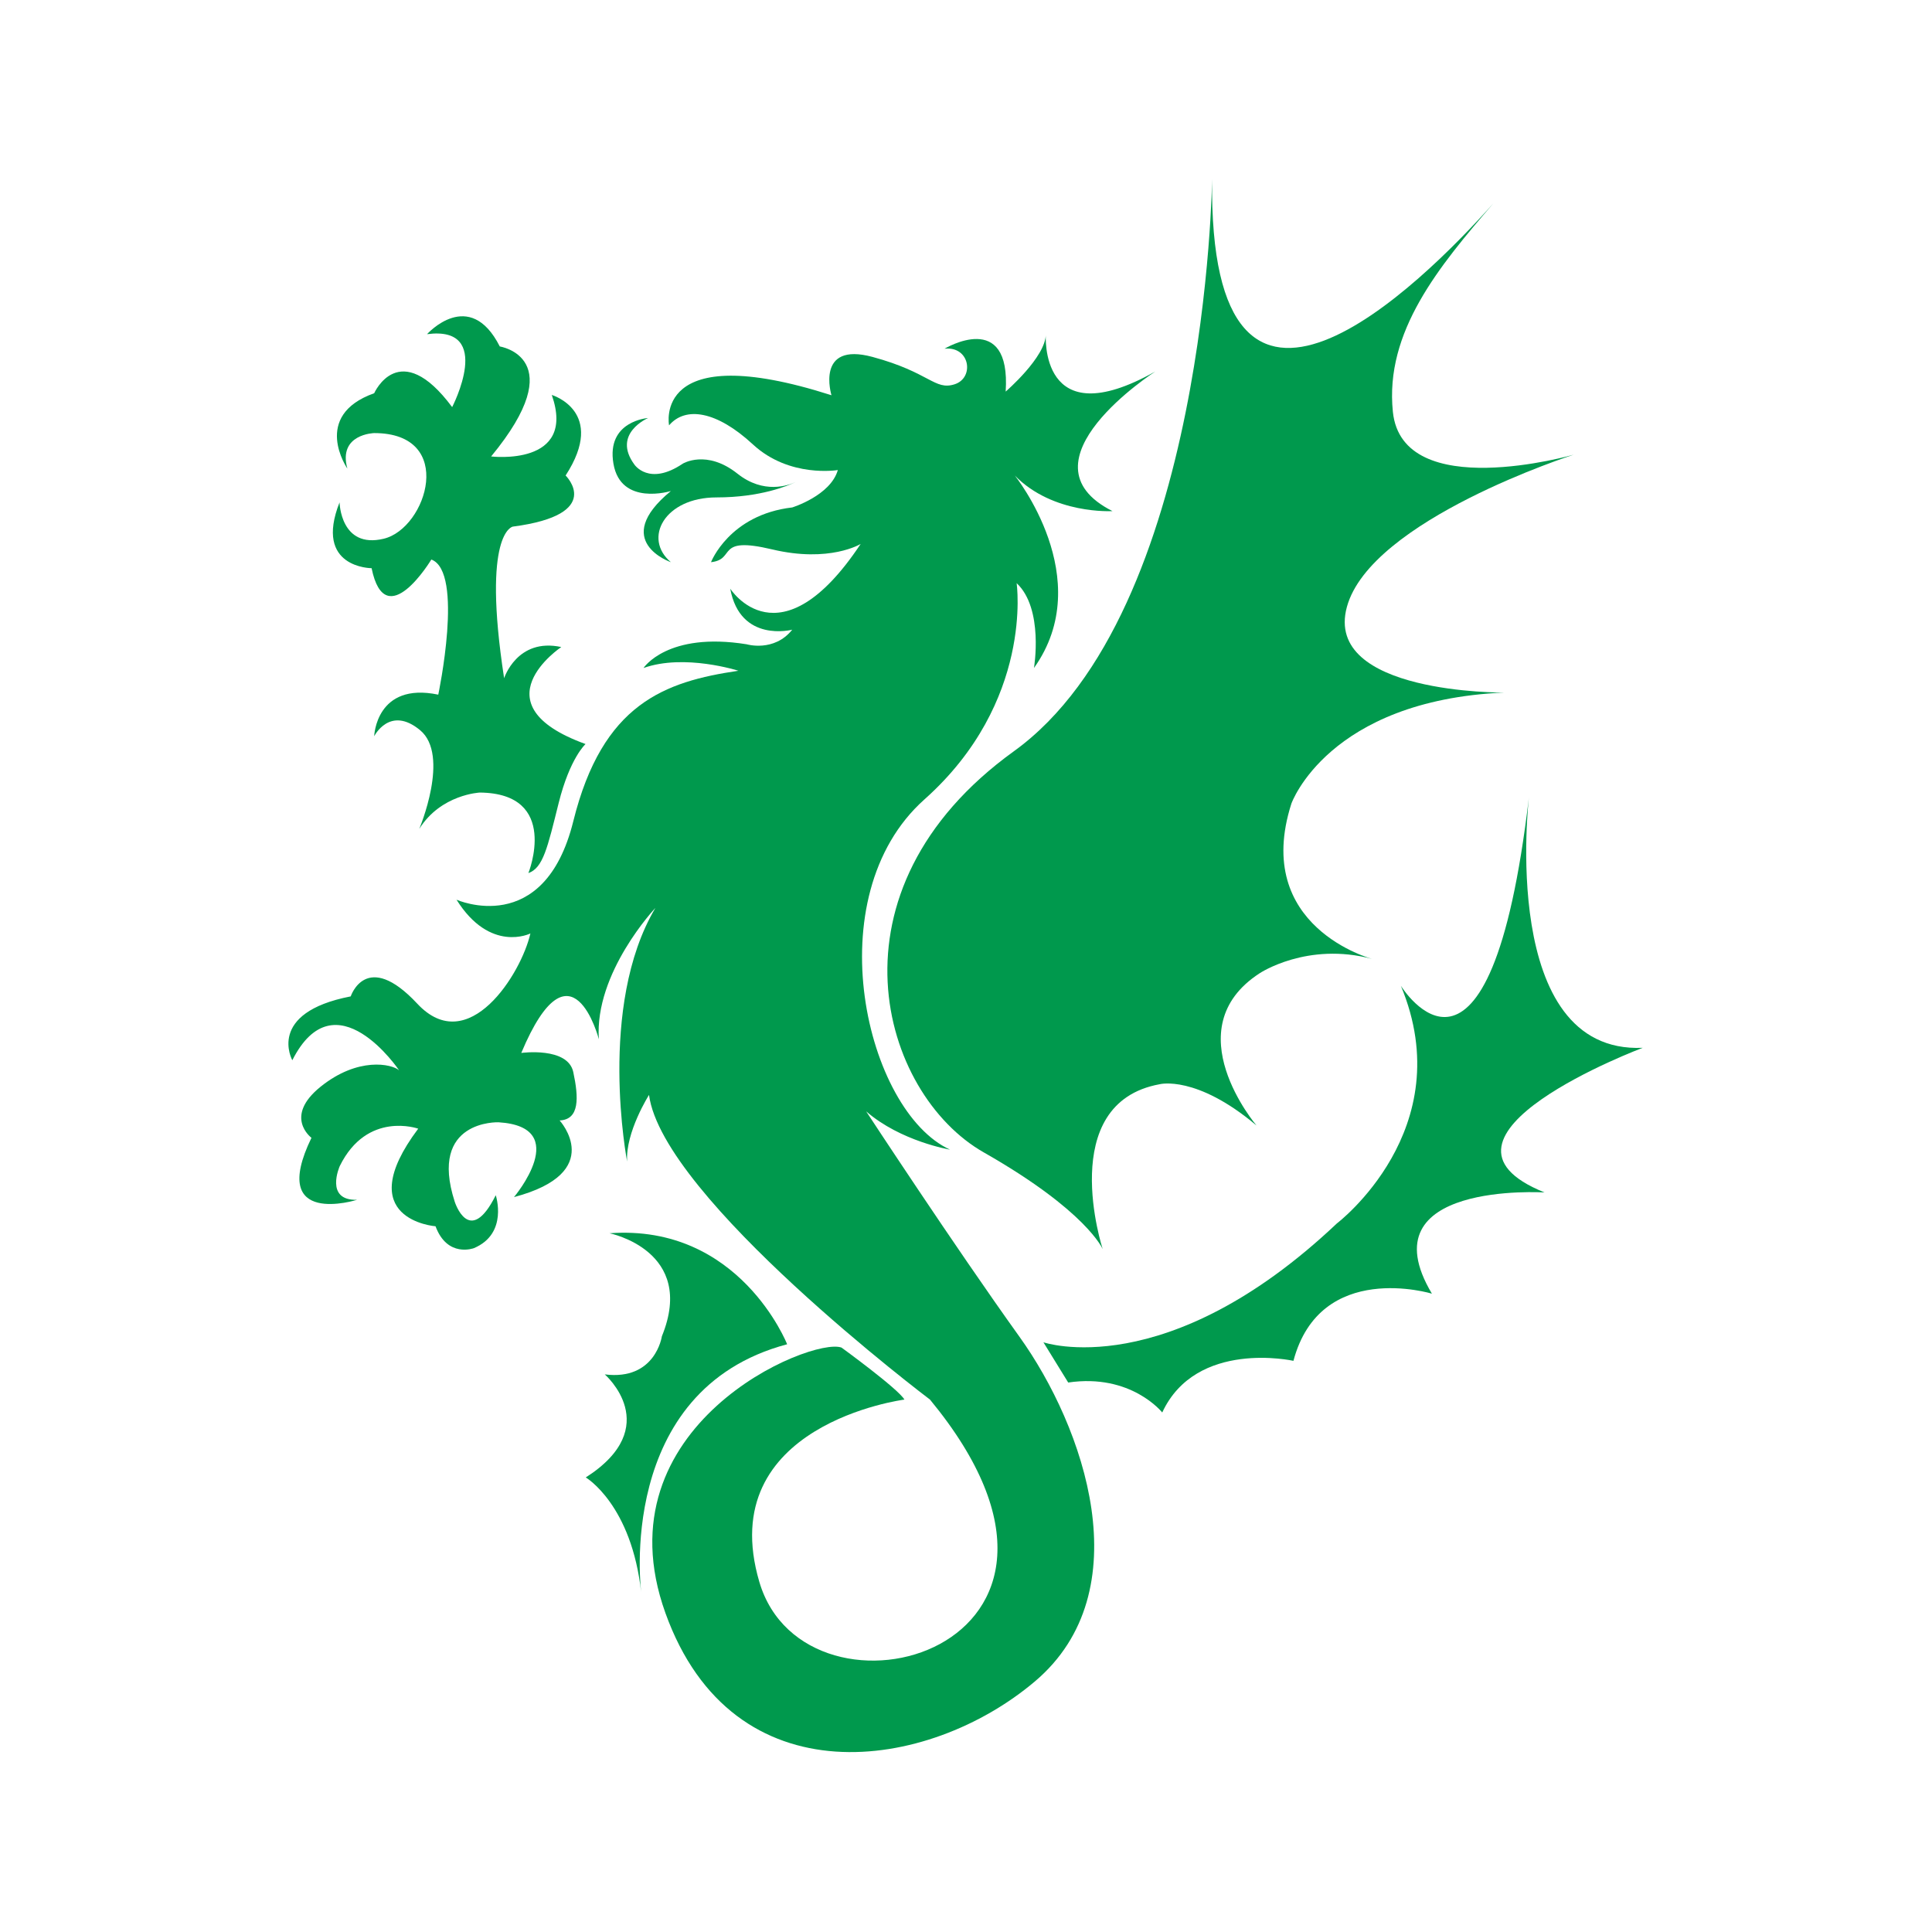 <?xml version="1.0" encoding="UTF-8" standalone="no"?>
<!DOCTYPE svg PUBLIC "-//W3C//DTD SVG 1.1//EN" "http://www.w3.org/Graphics/SVG/1.1/DTD/svg11.dtd">
<svg width="100%" height="100%" viewBox="0 0 140 140" version="1.1" xmlns="http://www.w3.org/2000/svg" xmlns:xlink="http://www.w3.org/1999/xlink" xml:space="preserve" style="fill-rule:evenodd;clip-rule:evenodd;stroke-linejoin:round;stroke-miterlimit:1.414;">
    <g transform="matrix(1,0,0,1,-1339.79,-205.499)">
        <g transform="matrix(1,0,0,1,909.052,5.68434e-14)">
            <g transform="matrix(0.857,0,0,0.857,243.105,-72.435)">
                <path d="M250.581,357.56C250.581,357.56 252.705,352.727 257.174,358.733C257.174,358.733 260.763,351.819 255.051,352.566C255.051,352.566 258.638,348.551 261.201,353.605C261.201,353.605 267.353,354.556 260.47,362.906C260.47,362.906 267.721,363.785 265.598,357.705C265.598,357.705 270.284,359.098 266.767,364.517C266.767,364.517 270.137,367.813 262.301,368.839C262.301,368.839 259.664,369.278 261.568,381.657C261.568,381.657 262.665,378.213 266.401,379.021C266.401,379.021 259.152,383.855 268.453,387.223C268.453,387.223 267.133,388.396 266.182,392.202C265.23,396.013 264.864,397.696 263.62,398.135C263.62,398.135 266.328,391.397 259.517,391.325C259.517,391.325 256.222,391.47 254.392,394.4C254.392,394.4 257.026,388.174 254.463,386.051C251.9,383.926 250.581,386.565 250.581,386.565C250.581,386.565 250.727,381.948 256,383.047C256,383.047 258.199,372.647 255.413,371.622C255.413,371.622 251.534,378.067 250.362,372.354C250.362,372.354 245.455,372.354 247.653,366.788C247.653,366.788 247.725,370.742 251.386,369.863C255.051,368.986 257.54,360.93 250.581,360.93C250.581,360.93 247.507,361.001 248.312,363.931C248.312,363.931 245.234,359.464 250.581,357.56Z" style="fill:rgb(0,153,77);"/>
            </g>
            <g transform="matrix(0.857,0,0,0.857,243.105,-72.435)">
                <path d="M345.214,341.503C340.639,346.815 336.014,352.345 336.717,359.136C337.521,366.914 352.001,362.758 352.001,362.758C352.001,362.758 334.841,368.255 332.828,375.63C330.818,383.005 346.103,382.87 346.103,382.87C331.221,383.542 328.137,392.254 328.137,392.254C324.784,402.714 334.973,405.395 334.973,405.395C329.477,403.919 325.456,406.601 325.456,406.601C318.211,411.293 325.184,419.475 325.184,419.475C320.091,415.182 317.004,415.986 317.004,415.986C308.156,417.597 312.18,429.93 312.18,429.93C312.18,429.93 310.84,426.712 302.125,421.752C293.411,416.795 288.315,399.63 304.672,387.831C321.032,376.03 321.431,339.427 321.431,339.427C321.098,366.31 339.139,348.314 345.214,341.503Z" style="fill:rgb(0,153,77);"/>
            </g>
            <g transform="matrix(0.857,0,0,0.857,243.105,-72.435)">
                <path d="M273.164,459.024C272.358,451.514 268.471,449.236 268.471,449.236C275.174,444.944 270.08,440.523 270.08,440.523C274.371,441.06 274.906,437.303 274.906,437.303C277.856,430.064 270.481,428.589 270.481,428.589C281.477,427.783 285.498,437.974 285.498,437.974C270.885,441.862 273.164,459.024 273.164,459.024Z" style="fill:rgb(0,153,77);"/>
            </g>
            <g transform="matrix(0.857,0,0,0.857,243.105,-72.435)">
                <path d="M286.392,364.981C286.392,364.981 286.326,365.019 286.215,365.07C286.328,365.015 286.392,364.981 286.392,364.981Z" style="fill:rgb(0,153,77);"/>
            </g>
            <g transform="matrix(0.857,0,0,0.857,243.105,-72.435)">
                <path d="M272.584,363.592C272.584,363.592 273.819,365.443 276.672,363.516C276.672,363.516 278.678,362.28 281.302,364.364C283.514,366.121 285.612,365.354 286.215,365.07C285.586,365.375 283.252,366.369 279.525,366.369C275.131,366.369 273.278,369.84 275.668,371.846C275.668,371.846 270.503,370.072 275.668,365.829C275.668,365.829 271.428,367.141 270.811,363.516C270.192,359.89 273.741,359.656 273.741,359.656C273.741,359.656 270.657,360.97 272.584,363.592Z" style="fill:rgb(0,153,77);"/>
            </g>
            <g transform="matrix(0.857,0,0,0.857,243.105,-72.435)">
                <path d="M254.304,419.746C254.304,419.746 249.986,418.204 247.67,422.908C247.67,422.908 246.361,425.84 249.134,425.76C249.134,425.76 241.576,428.152 245.277,420.518C245.277,420.518 242.889,418.741 246.051,416.196C249.214,413.653 252.064,414.269 252.686,414.809C252.686,414.809 247.284,406.786 243.658,413.96C243.658,413.96 241.423,409.948 248.597,408.56C248.597,408.56 249.907,404.549 254.226,409.178C258.546,413.806 263.021,406.633 263.789,403.239C263.789,403.239 260.398,404.937 257.542,400.384C257.542,400.384 264.95,403.701 267.416,393.753C269.885,383.802 275.131,381.948 281.376,381.026C281.376,381.026 276.828,379.559 273.355,380.793C273.355,380.793 275.362,377.708 282.072,378.787C282.072,378.787 284.386,379.482 285.929,377.554C285.929,377.554 281.533,378.711 280.686,374.083C280.686,374.083 284.848,380.638 291.716,370.303C291.716,370.303 289.092,371.921 284.233,370.765C279.372,369.609 281.222,371.611 279.061,371.846C279.061,371.846 280.606,367.834 285.929,367.217C285.929,367.217 289.168,366.215 289.785,364.055C289.785,364.055 285.697,364.748 282.612,361.895C279.525,359.041 276.902,358.654 275.515,360.275C275.515,360.275 274.051,352.871 289.247,357.73C289.247,357.73 287.858,353.179 292.717,354.49C297.576,355.801 297.96,357.345 299.657,356.804C301.355,356.264 300.967,353.563 298.808,353.796C298.808,353.796 304.439,350.402 303.976,357.421C303.976,357.421 307.371,354.498 307.371,352.566C307.371,352.566 306.756,361.279 316.626,355.724C316.626,355.724 304.746,363.359 313.006,367.527C313.006,367.527 307.986,367.834 304.748,364.517C304.748,364.517 311.767,373.234 306.369,380.793C306.369,380.793 307.218,375.779 304.903,373.618C304.903,373.618 306.369,383.648 297.113,391.9C287.858,400.154 292.179,418.28 299.271,421.518C299.271,421.518 295.108,420.825 292.179,418.28C292.179,418.28 299.657,429.693 305.135,437.329C310.613,444.964 315.472,458.849 306.445,466.485C297.423,474.121 280.915,476.589 275.206,460.699C269.497,444.811 287.547,437.328 290.096,438.255C290.096,438.255 294.874,441.726 295.416,442.652C295.416,442.652 279.22,444.734 283.15,458.077C287.087,471.422 315.086,463.862 297.576,442.652C297.576,442.652 274.975,425.608 273.819,416.892C273.819,416.892 271.813,420.054 271.969,422.523C271.969,422.523 269.423,409.408 274.359,401.08C274.359,401.08 269.19,406.553 269.578,412.185C269.578,412.185 267.262,403.239 263.018,413.342C263.018,413.342 266.952,412.801 267.416,414.961C267.879,417.124 267.959,418.974 266.261,419.05C266.261,419.05 270.272,423.445 262.403,425.532C262.403,425.532 267.416,419.59 261.092,419.205C261.092,419.205 255.15,418.974 257.389,425.915C257.389,425.915 258.625,429.849 260.86,425.374C260.86,425.374 261.94,428.616 259.01,429.849C259.01,429.849 256.771,430.698 255.768,427.998C255.768,427.998 248.518,427.456 254.304,419.746Z" style="fill:rgb(0,153,77);"/>
            </g>
            <g transform="matrix(0.857,0,0,0.857,243.105,-72.435)">
                <path d="M337.394,407.667C337.394,407.667 344.91,419.901 348.226,391.68C348.226,391.68 345.607,413.433 357.838,412.909C357.838,412.909 337.83,420.424 349.541,425.138C349.541,425.138 334.338,424.176 340.017,433.697C340.017,433.697 330.583,430.818 328.309,439.376C328.309,439.376 320.096,437.543 317.215,443.743C317.215,443.743 314.59,440.424 309.264,441.21L307.168,437.808C307.168,437.808 317.563,441.389 331.98,427.759C331.98,427.759 342.461,419.813 337.394,407.667Z" style="fill:rgb(0,153,77);"/>
            </g>
        </g>
        <g transform="matrix(0.935,0,0,0.935,-107.121,-168.62)">
            <rect x="1547" y="400" width="149.685" height="149.685" style="fill:none;"/>
        </g>
    </g>
</svg>

